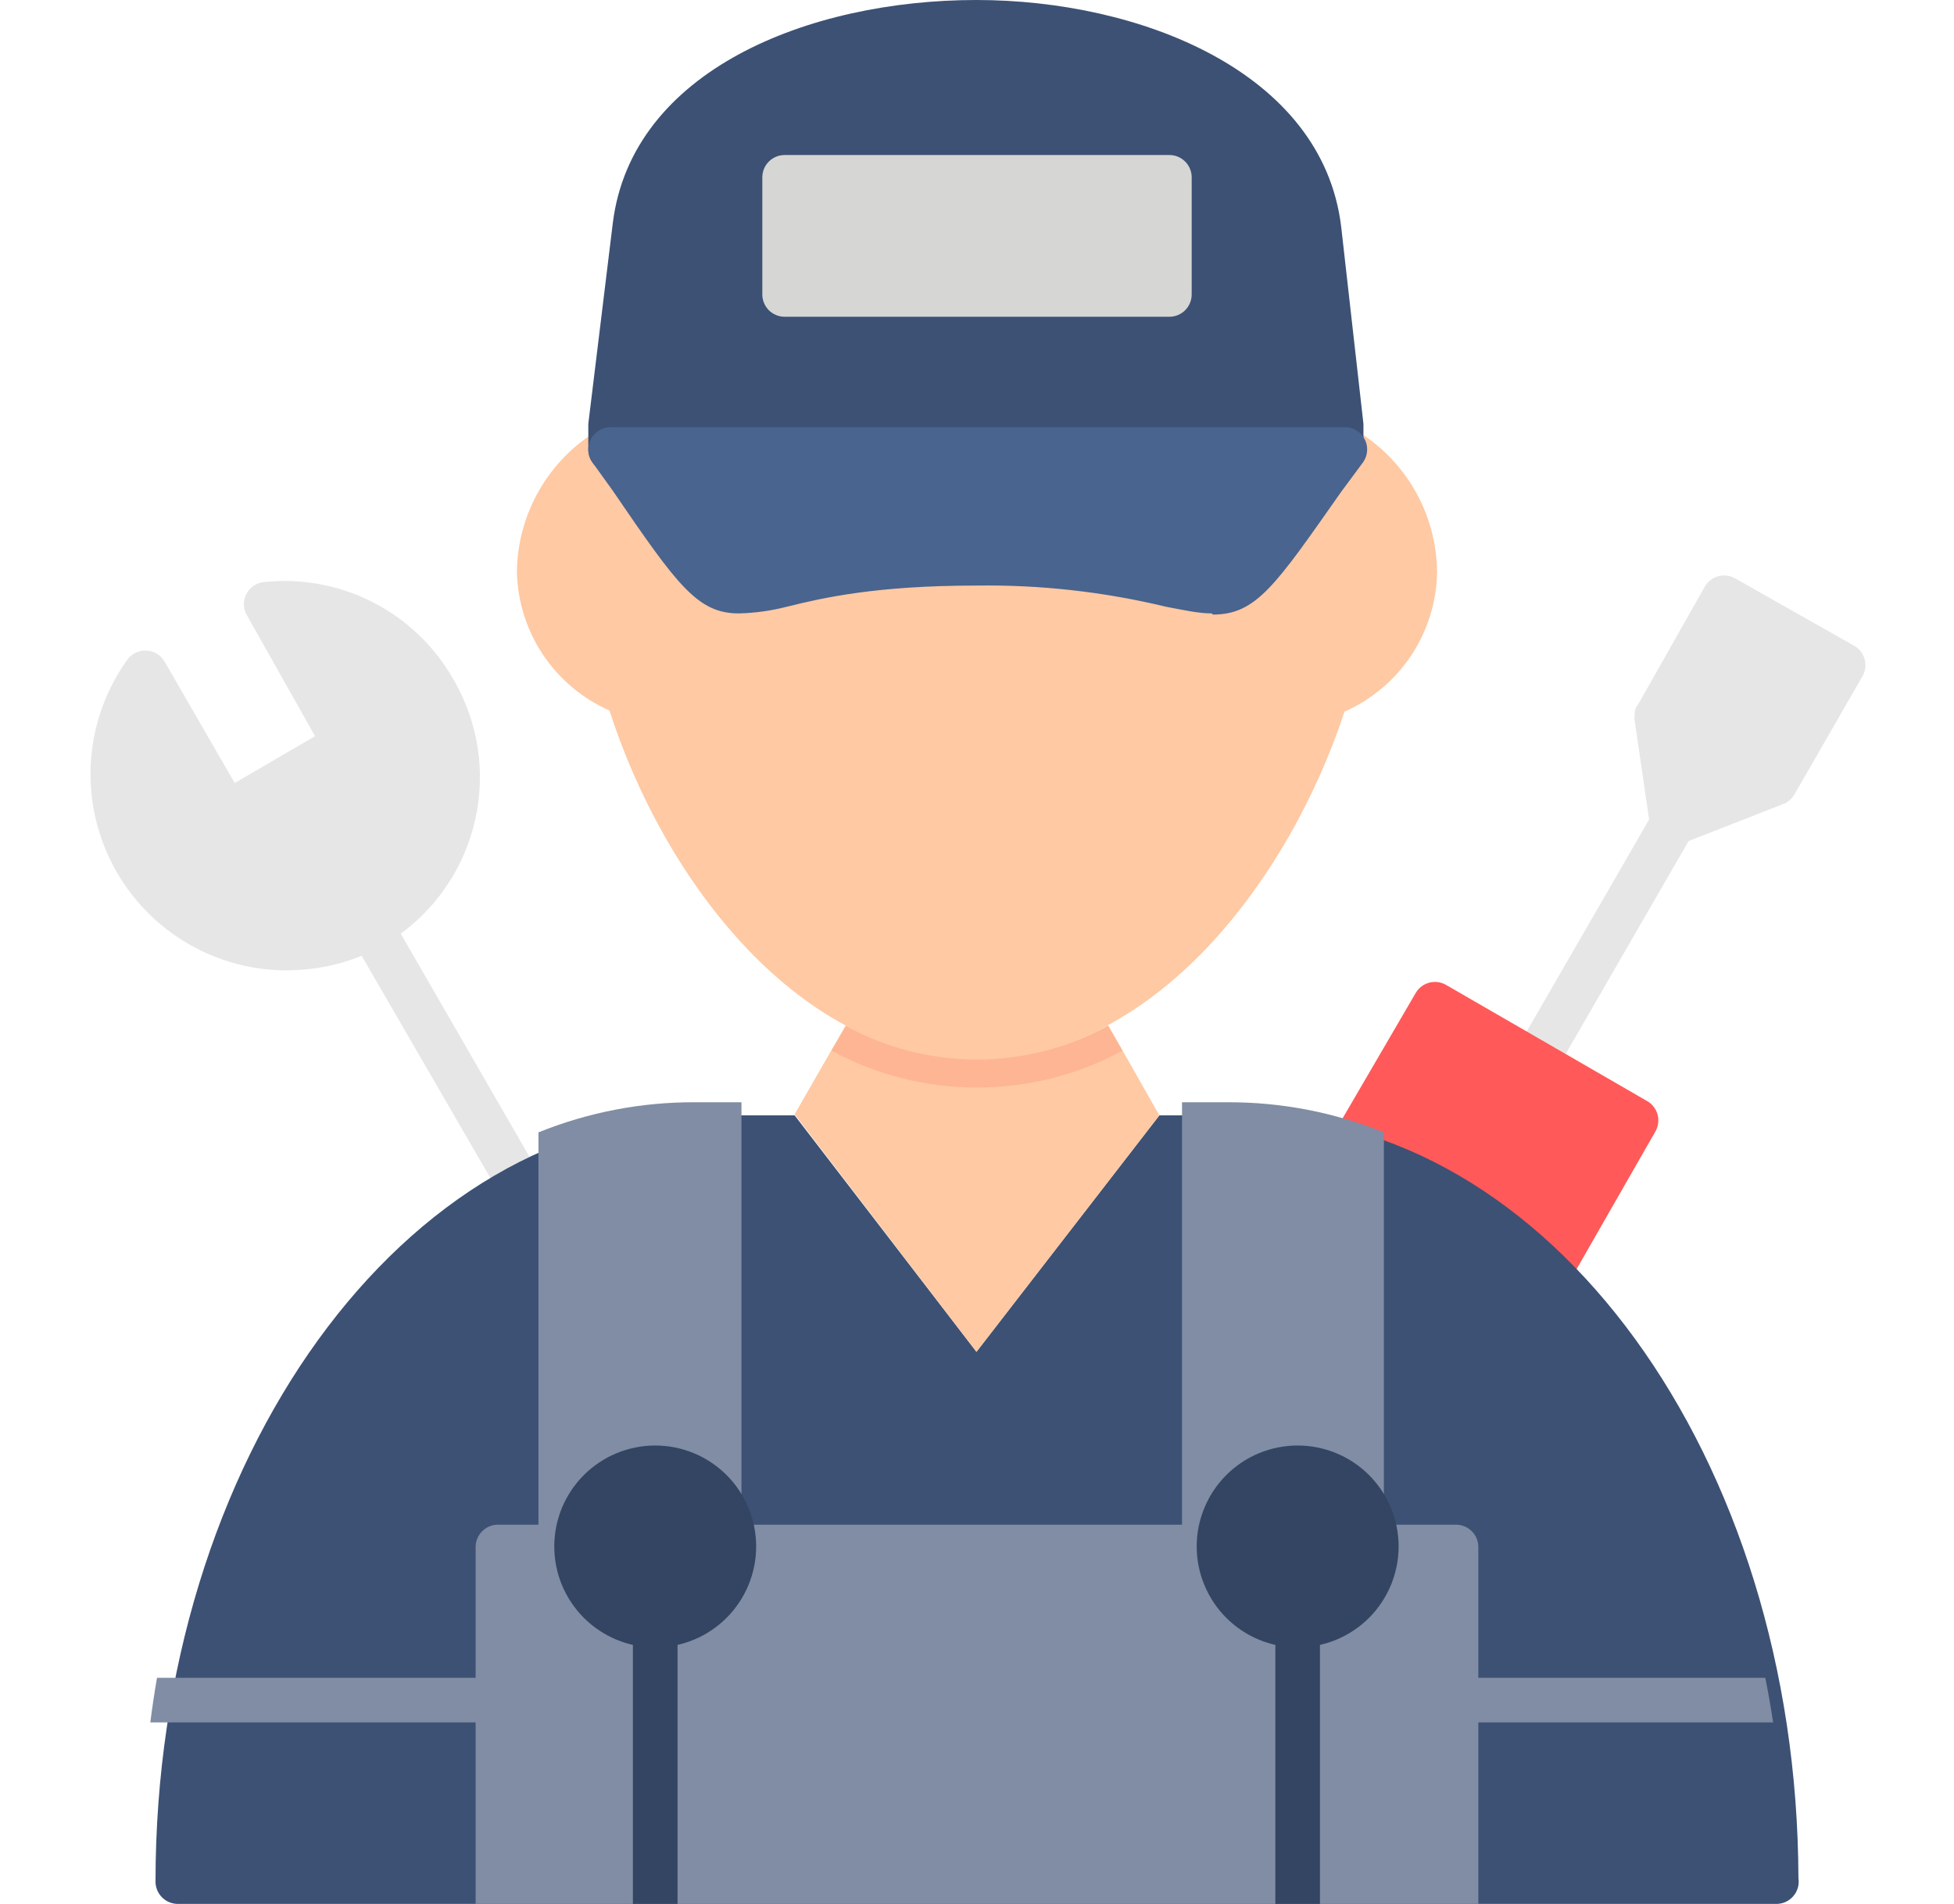 <svg width="39" height="38" viewBox="0 0 39 38" fill="none" xmlns="http://www.w3.org/2000/svg">
<g id="Frame" clip-path="url(#clip0_355_1070)">
<g id="Group">
<path id="Vector" fill-rule="evenodd" clip-rule="evenodd" d="M30.664 21.616C30.585 21.618 30.506 21.6 30.436 21.562C30.366 21.524 30.308 21.468 30.267 21.4C30.226 21.331 30.204 21.254 30.204 21.174C30.203 21.095 30.224 21.017 30.263 20.948L33.002 16.206C33.061 16.103 33.158 16.027 33.273 15.996C33.388 15.964 33.51 15.98 33.614 16.039C33.717 16.098 33.793 16.196 33.824 16.311C33.855 16.425 33.84 16.548 33.781 16.651L31.043 21.393C31.004 21.46 30.949 21.515 30.883 21.554C30.816 21.593 30.741 21.614 30.664 21.616Z" fill="#E6E6E6"/>
<path id="Vector_2" fill-rule="evenodd" clip-rule="evenodd" d="M33.38 16.874C33.273 16.875 33.168 16.838 33.087 16.768C33.005 16.698 32.951 16.602 32.935 16.496L32.623 14.358C32.623 14.247 32.623 14.136 32.69 14.069L34.026 11.709C34.055 11.657 34.095 11.612 34.143 11.576C34.191 11.539 34.246 11.513 34.304 11.499C34.362 11.484 34.423 11.482 34.482 11.491C34.541 11.5 34.598 11.522 34.649 11.554L37.008 12.889C37.061 12.919 37.106 12.959 37.142 13.007C37.179 13.055 37.205 13.11 37.219 13.168C37.234 13.226 37.236 13.287 37.227 13.346C37.218 13.405 37.196 13.462 37.164 13.513L35.806 15.872C35.754 15.954 35.675 16.017 35.584 16.05L33.536 16.852C33.486 16.868 33.433 16.876 33.38 16.874Z" fill="#E6E6E6"/>
<path id="Vector_3" fill-rule="evenodd" clip-rule="evenodd" d="M30.909 25.823C30.794 25.827 30.683 25.787 30.597 25.712C29.549 24.641 28.247 23.852 26.813 23.419C26.745 23.401 26.682 23.368 26.629 23.322C26.576 23.276 26.535 23.218 26.509 23.153C26.483 23.088 26.473 23.017 26.479 22.947C26.486 22.878 26.508 22.81 26.546 22.751L28.26 19.812C28.32 19.713 28.416 19.642 28.529 19.612C28.641 19.583 28.76 19.599 28.861 19.657L32.868 21.972C32.971 22.028 33.047 22.123 33.081 22.236C33.114 22.348 33.101 22.469 33.046 22.573L31.287 25.645C31.249 25.712 31.194 25.767 31.127 25.806C31.061 25.845 30.986 25.866 30.909 25.867V25.823Z" fill="#FF5959"/>
<path id="Vector_4" fill-rule="evenodd" clip-rule="evenodd" d="M10.406 24.109C10.325 24.112 10.245 24.093 10.175 24.053C10.104 24.014 10.046 23.956 10.005 23.887L7 18.7C6.941 18.596 6.925 18.474 6.957 18.359C6.988 18.244 7.064 18.146 7.167 18.087C7.27 18.028 7.393 18.013 7.508 18.044C7.622 18.075 7.72 18.151 7.779 18.254L10.784 23.463C10.823 23.531 10.844 23.607 10.844 23.684C10.844 23.762 10.825 23.838 10.786 23.906C10.748 23.973 10.693 24.029 10.626 24.069C10.559 24.109 10.484 24.13 10.406 24.131V24.109Z" fill="#E6E6E6"/>
<path id="Vector_5" fill-rule="evenodd" clip-rule="evenodd" d="M35.45 38H3.55C3.432 38 3.318 37.953 3.235 37.87C3.151 37.786 3.104 37.673 3.104 37.555C3.104 29.118 8.069 22.261 14.168 22.261H15.86L19.489 26.981L23.14 22.261H24.809C30.909 22.261 35.873 29.073 35.895 37.488C35.905 37.552 35.901 37.617 35.883 37.679C35.865 37.741 35.834 37.798 35.791 37.847C35.749 37.896 35.696 37.934 35.638 37.961C35.579 37.987 35.515 38.001 35.45 38Z" fill="#3C5174"/>
<g id="Group_2">
<path id="Vector_6" fill-rule="evenodd" clip-rule="evenodd" d="M3 34.377C3.038 34.08 3.082 33.783 3.134 33.487H9.634C9.752 33.487 9.865 33.534 9.949 33.617C10.032 33.701 10.079 33.814 10.079 33.932C10.079 34.05 10.032 34.163 9.949 34.247C9.865 34.33 9.752 34.377 9.634 34.377H3ZM35.234 33.487C35.293 33.782 35.345 34.079 35.39 34.377H28.756C28.638 34.377 28.525 34.33 28.442 34.247C28.358 34.163 28.311 34.05 28.311 33.932C28.311 33.814 28.358 33.701 28.442 33.617C28.525 33.534 28.638 33.487 28.756 33.487H35.234ZM23.569 22H24.504C25.572 21.996 26.631 22.201 27.621 22.601V30.482C27.621 30.6 27.574 30.713 27.491 30.796C27.407 30.88 27.294 30.927 27.176 30.927C27.065 30.927 26.958 30.887 26.876 30.812C26.793 30.738 26.742 30.636 26.73 30.526C26.719 30.228 26.589 29.947 26.37 29.744C26.151 29.542 25.86 29.435 25.562 29.446C25.264 29.458 24.982 29.588 24.78 29.807C24.577 30.026 24.47 30.317 24.482 30.615C24.482 30.733 24.435 30.846 24.352 30.93C24.268 31.014 24.155 31.06 24.037 31.06C23.919 31.06 23.806 31.014 23.722 30.93C23.639 30.846 23.592 30.733 23.592 30.615V22H23.569ZM10.747 22.601C11.737 22.201 12.796 21.996 13.864 22H14.799V30.482C14.799 30.54 14.787 30.598 14.765 30.652C14.742 30.706 14.709 30.755 14.668 30.796C14.627 30.838 14.578 30.871 14.524 30.893C14.47 30.915 14.412 30.927 14.353 30.927C14.242 30.927 14.136 30.887 14.053 30.812C13.971 30.738 13.919 30.636 13.908 30.526C13.896 30.225 13.765 29.941 13.544 29.736C13.323 29.532 13.029 29.424 12.728 29.435C12.427 29.447 12.143 29.578 11.938 29.799C11.734 30.021 11.626 30.314 11.637 30.615C11.637 30.674 11.626 30.732 11.604 30.785C11.581 30.84 11.548 30.889 11.507 30.93C11.466 30.971 11.416 31.004 11.363 31.026C11.309 31.049 11.251 31.06 11.192 31.06C11.134 31.06 11.076 31.049 11.022 31.026C10.968 31.004 10.919 30.971 10.877 30.93C10.836 30.889 10.803 30.84 10.781 30.785C10.758 30.732 10.747 30.674 10.747 30.615V22.601Z" fill="#808DA4"/>
<path id="Vector_7" fill-rule="evenodd" clip-rule="evenodd" d="M9.493 38V30.876C9.493 30.758 9.54 30.645 9.624 30.562C9.707 30.478 9.82 30.431 9.938 30.431H29.061C29.179 30.431 29.292 30.478 29.376 30.562C29.459 30.645 29.506 30.758 29.506 30.876V38H9.493Z" fill="#808DA4"/>
</g>
<path id="Vector_8" fill-rule="evenodd" clip-rule="evenodd" d="M13.523 38H12.632V32.434C12.632 32.316 12.679 32.203 12.763 32.12C12.846 32.036 12.96 31.989 13.078 31.989C13.196 31.989 13.309 32.036 13.392 32.12C13.476 32.203 13.523 32.316 13.523 32.434V38Z" fill="#334562"/>
<path id="Vector_9" fill-rule="evenodd" clip-rule="evenodd" d="M13.078 32.88C12.813 32.88 12.551 32.828 12.307 32.727C12.062 32.625 11.84 32.477 11.653 32.29C11.466 32.103 11.318 31.881 11.216 31.636C11.115 31.392 11.063 31.13 11.063 30.865C11.063 30.601 11.115 30.339 11.216 30.094C11.318 29.85 11.466 29.628 11.653 29.441C11.84 29.254 12.062 29.105 12.307 29.004C12.551 28.903 12.813 28.851 13.078 28.851C13.612 28.851 14.124 29.063 14.502 29.441C14.88 29.819 15.092 30.331 15.092 30.865C15.092 31.399 14.88 31.912 14.502 32.29C14.124 32.668 13.612 32.88 13.078 32.88Z" fill="#334562"/>
<path id="Vector_10" fill-rule="evenodd" clip-rule="evenodd" d="M19.489 21.148C15.972 21.148 13.256 17.587 12.165 14.181C11.627 13.944 11.167 13.558 10.839 13.069C10.512 12.58 10.331 12.008 10.317 11.42C10.322 10.843 10.477 10.278 10.766 9.778C11.054 9.279 11.467 8.863 11.965 8.571C12.034 8.537 12.111 8.522 12.187 8.526H26.813C26.89 8.522 26.966 8.537 27.036 8.571C27.533 8.863 27.946 9.279 28.235 9.778C28.523 10.278 28.678 10.843 28.683 11.42C28.673 12.012 28.494 12.589 28.167 13.082C27.839 13.575 27.377 13.964 26.835 14.203C25.722 17.587 23.006 21.148 19.489 21.148Z" fill="#FEC9A3"/>
<path id="Vector_11" fill-rule="evenodd" clip-rule="evenodd" d="M26.813 9.417H12.187C12.069 9.417 11.956 9.37 11.872 9.286C11.789 9.203 11.742 9.089 11.742 8.971V8.459L12.231 4.452C12.61 1.402 16.149 0 19.489 0C22.739 0 26.39 1.425 26.768 4.519L27.213 8.459V8.882C27.227 8.948 27.225 9.015 27.209 9.08C27.192 9.145 27.162 9.205 27.119 9.256C27.076 9.308 27.023 9.349 26.962 9.376C26.901 9.404 26.835 9.418 26.768 9.417H26.813Z" fill="#3C5174"/>
<path id="Vector_12" fill-rule="evenodd" clip-rule="evenodd" d="M24.186 12.243C23.919 12.243 23.629 12.177 23.273 12.11C22.034 11.811 20.763 11.669 19.489 11.687C17.485 11.687 16.417 11.932 15.704 12.11C15.391 12.19 15.07 12.235 14.747 12.243C13.923 12.243 13.523 11.687 12.231 9.795L11.831 9.238C11.781 9.172 11.751 9.093 11.743 9.011C11.736 8.929 11.752 8.846 11.789 8.772C11.826 8.698 11.883 8.636 11.953 8.592C12.023 8.549 12.104 8.526 12.187 8.526H26.813C26.895 8.52 26.978 8.538 27.051 8.577C27.125 8.616 27.186 8.675 27.227 8.747C27.269 8.818 27.29 8.9 27.287 8.983C27.285 9.066 27.259 9.147 27.213 9.216L26.768 9.817C25.455 11.687 25.076 12.266 24.208 12.266L24.186 12.243Z" fill="#49648E"/>
<path id="Vector_13" fill-rule="evenodd" clip-rule="evenodd" d="M23.34 6.322H15.66C15.602 6.322 15.544 6.311 15.49 6.288C15.436 6.266 15.387 6.233 15.345 6.192C15.304 6.15 15.271 6.101 15.249 6.047C15.226 5.993 15.215 5.935 15.215 5.877V3.539C15.215 3.421 15.262 3.308 15.345 3.225C15.429 3.141 15.542 3.094 15.66 3.094H23.34C23.458 3.094 23.572 3.141 23.655 3.225C23.738 3.308 23.785 3.421 23.785 3.539V5.877C23.785 5.995 23.738 6.108 23.655 6.192C23.572 6.275 23.458 6.322 23.34 6.322Z" fill="#D6D6D4"/>
<path id="Vector_14" fill-rule="evenodd" clip-rule="evenodd" d="M5.665 19.367C4.948 19.357 4.249 19.149 3.642 18.768C3.035 18.387 2.544 17.848 2.223 17.207C1.901 16.567 1.762 15.851 1.819 15.136C1.877 14.422 2.129 13.738 2.548 13.157C2.592 13.099 2.65 13.053 2.716 13.024C2.782 12.994 2.855 12.98 2.927 12.985C2.999 12.989 3.07 13.011 3.132 13.049C3.194 13.086 3.245 13.139 3.283 13.201L4.685 15.628L6.288 14.693L4.908 12.244C4.879 12.182 4.866 12.114 4.868 12.045C4.87 11.977 4.888 11.91 4.921 11.85C4.953 11.79 4.999 11.737 5.054 11.698C5.11 11.658 5.174 11.632 5.242 11.62C5.996 11.535 6.759 11.672 7.436 12.017C8.113 12.361 8.673 12.897 9.048 13.557C9.307 13.999 9.475 14.489 9.544 14.996C9.612 15.504 9.579 16.02 9.446 16.515C9.314 17.01 9.085 17.473 8.772 17.879C8.459 18.285 8.069 18.624 7.624 18.878C7.027 19.218 6.351 19.372 5.665 19.367Z" fill="#E6E6E6"/>
<path id="Vector_15" fill-rule="evenodd" clip-rule="evenodd" d="M23.14 22.261L22.116 20.458C21.31 20.896 20.407 21.126 19.489 21.126C18.579 21.122 17.684 20.893 16.884 20.458L15.86 22.239L19.489 26.981L23.14 22.261Z" fill="#FEC9A3"/>
<path id="Vector_16" fill-rule="evenodd" clip-rule="evenodd" d="M22.405 20.97L22.116 20.48C21.309 20.919 20.406 21.148 19.489 21.148C18.579 21.145 17.684 20.915 16.884 20.48L16.595 20.97C17.487 21.453 18.485 21.706 19.5 21.706C20.514 21.706 21.513 21.453 22.405 20.97Z" fill="#FEB593"/>
<g id="Group_3">
<path id="Vector_17" fill-rule="evenodd" clip-rule="evenodd" d="M26.345 38H25.455V32.434C25.455 32.316 25.502 32.203 25.585 32.12C25.669 32.036 25.782 31.989 25.9 31.989C26.018 31.989 26.131 32.036 26.215 32.12C26.298 32.203 26.345 32.316 26.345 32.434V38Z" fill="#334562"/>
<path id="Vector_18" fill-rule="evenodd" clip-rule="evenodd" d="M25.9 32.88C25.635 32.88 25.373 32.828 25.129 32.727C24.884 32.625 24.662 32.477 24.475 32.29C24.288 32.103 24.14 31.881 24.039 31.636C23.937 31.392 23.885 31.13 23.885 30.865C23.885 30.601 23.937 30.339 24.039 30.094C24.14 29.85 24.288 29.628 24.475 29.441C24.662 29.254 24.884 29.105 25.129 29.004C25.373 28.903 25.635 28.851 25.9 28.851C26.434 28.851 26.947 29.063 27.325 29.441C27.702 29.819 27.915 30.331 27.915 30.865C27.915 31.399 27.702 31.912 27.325 32.29C26.947 32.668 26.434 32.88 25.9 32.88Z" fill="#334562"/>
</g>
</g>
</g>
<defs>
<clipPath id="clip0_355_1070">
<rect width="38" height="38" fill="white" transform="translate(0.5)"/>
</clipPath>
</defs>
</svg>
